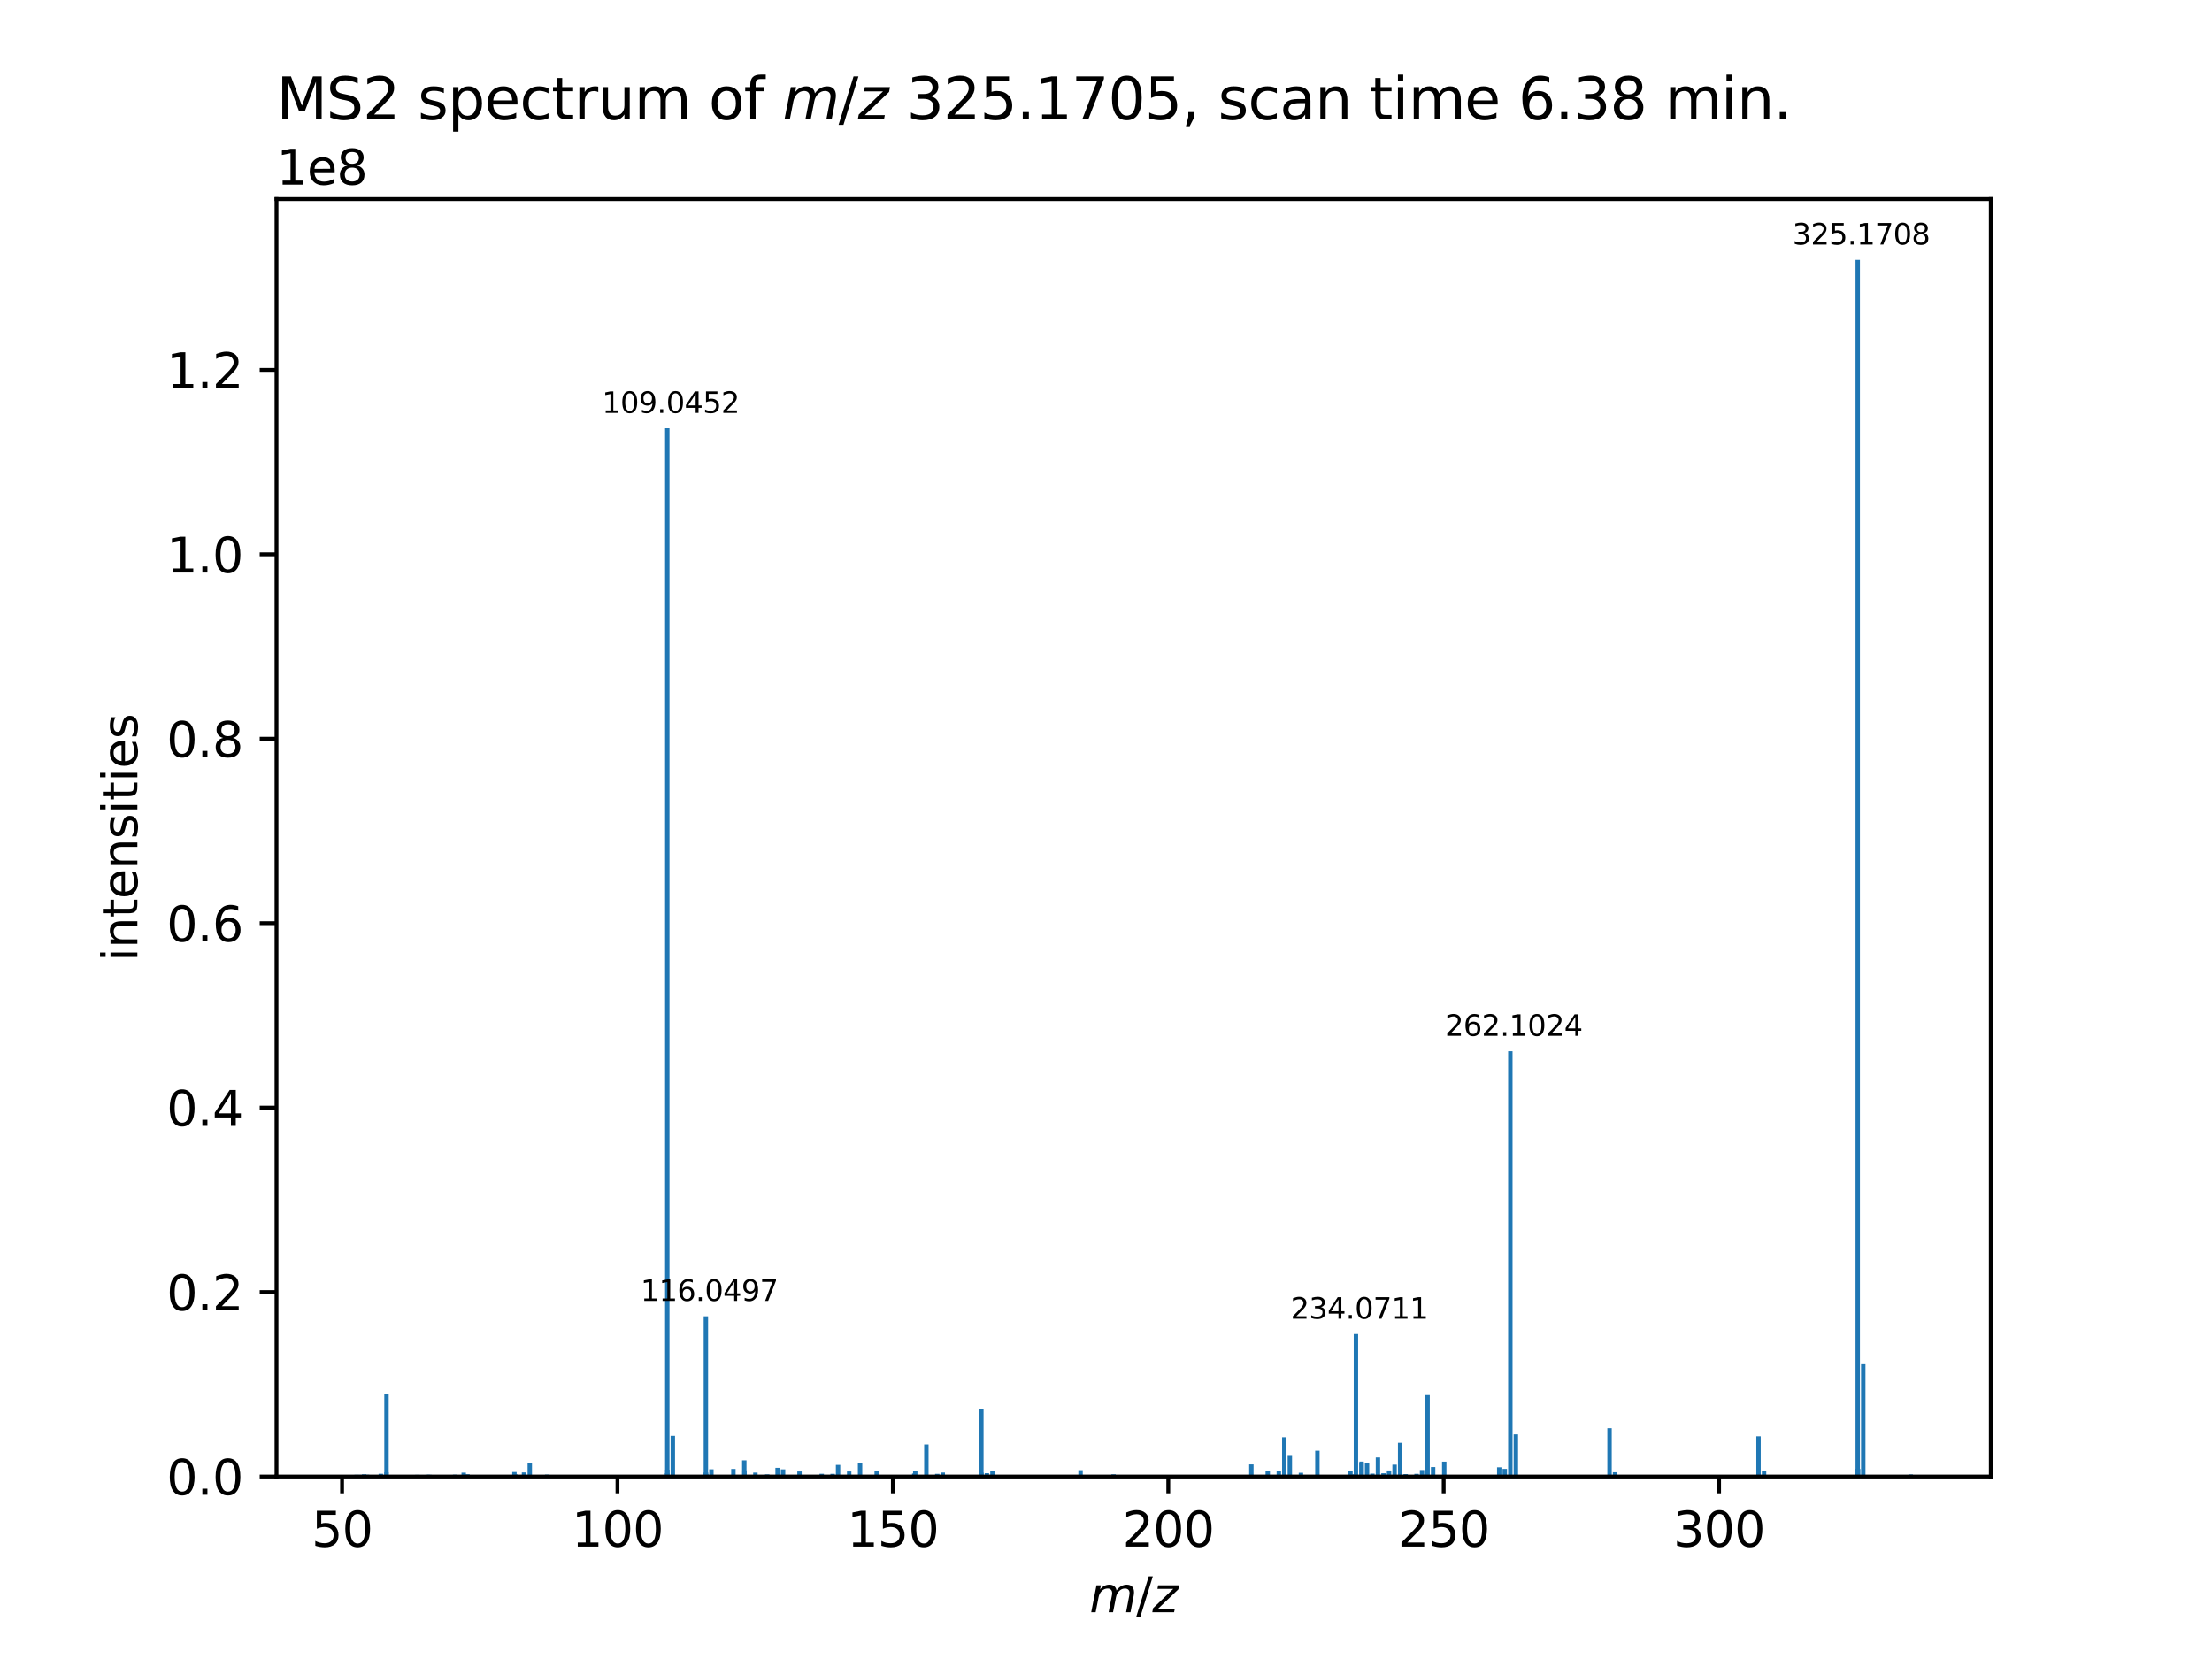<?xml version="1.0" encoding="utf-8" standalone="no"?>
<!DOCTYPE svg PUBLIC "-//W3C//DTD SVG 1.1//EN"
  "http://www.w3.org/Graphics/SVG/1.1/DTD/svg11.dtd">
<svg xmlns:xlink="http://www.w3.org/1999/xlink" width="460.8pt" height="345.6pt" viewBox="0 0 460.8 345.6" xmlns="http://www.w3.org/2000/svg" version="1.1">
 <defs>
  <style type="text/css">*{stroke-linejoin: round; stroke-linecap: butt}</style>
 </defs>
 <g id="figure_1">
  <g id="patch_1">
   <path d="M 0 345.6 
L 460.8 345.6 
L 460.8 0 
L 0 0 
z
" style="fill: #ffffff"/>
  </g>
  <g id="axes_1">
   <g id="patch_2">
    <path d="M 57.6 307.584 
L 414.72 307.584 
L 414.72 41.472 
L 57.6 41.472 
z
" style="fill: #ffffff"/>
   </g>
   <g id="patch_3">
    <path d="M 73.833 307.584 
L 74.751 307.584 
L 74.751 307.23 
L 73.833 307.23 
z
" clip-path="url(#pa395790d53)" style="fill: #1f77b4"/>
   </g>
   <g id="patch_4">
    <path d="M 74.753 307.584 
L 75.671 307.584 
L 75.671 307.233 
L 74.753 307.233 
z
" clip-path="url(#pa395790d53)" style="fill: #1f77b4"/>
   </g>
   <g id="patch_5">
    <path d="M 75.401 307.584 
L 76.319 307.584 
L 76.319 307.132 
L 75.401 307.132 
z
" clip-path="url(#pa395790d53)" style="fill: #1f77b4"/>
   </g>
   <g id="patch_6">
    <path d="M 76 307.584 
L 76.918 307.584 
L 76.918 307.211 
L 76 307.211 
z
" clip-path="url(#pa395790d53)" style="fill: #1f77b4"/>
   </g>
   <g id="patch_7">
    <path d="M 78.87 307.584 
L 79.788 307.584 
L 79.788 307.013 
L 78.87 307.013 
z
" clip-path="url(#pa395790d53)" style="fill: #1f77b4"/>
   </g>
   <g id="patch_8">
    <path d="M 80.05 307.584 
L 80.968 307.584 
L 80.968 306.693 
L 80.05 306.693 
z
" clip-path="url(#pa395790d53)" style="fill: #1f77b4"/>
   </g>
   <g id="patch_9">
    <path d="M 80.054 307.584 
L 80.972 307.584 
L 80.972 290.312 
L 80.054 290.312 
z
" clip-path="url(#pa395790d53)" style="fill: #1f77b4"/>
   </g>
   <g id="patch_10">
    <path d="M 86.486 307.584 
L 87.404 307.584 
L 87.404 307.243 
L 86.486 307.243 
z
" clip-path="url(#pa395790d53)" style="fill: #1f77b4"/>
   </g>
   <g id="patch_11">
    <path d="M 88.633 307.584 
L 89.551 307.584 
L 89.551 307.223 
L 88.633 307.223 
z
" clip-path="url(#pa395790d53)" style="fill: #1f77b4"/>
   </g>
   <g id="patch_12">
    <path d="M 88.998 307.584 
L 89.916 307.584 
L 89.916 307.229 
L 88.998 307.229 
z
" clip-path="url(#pa395790d53)" style="fill: #1f77b4"/>
   </g>
   <g id="patch_13">
    <path d="M 94.354 307.584 
L 95.272 307.584 
L 95.272 307.205 
L 94.354 307.205 
z
" clip-path="url(#pa395790d53)" style="fill: #1f77b4"/>
   </g>
   <g id="patch_14">
    <path d="M 96.136 307.584 
L 97.054 307.584 
L 97.054 306.776 
L 96.136 306.776 
z
" clip-path="url(#pa395790d53)" style="fill: #1f77b4"/>
   </g>
   <g id="patch_15">
    <path d="M 96.928 307.584 
L 97.846 307.584 
L 97.846 307.109 
L 96.928 307.109 
z
" clip-path="url(#pa395790d53)" style="fill: #1f77b4"/>
   </g>
   <g id="patch_16">
    <path d="M 106.704 307.584 
L 107.622 307.584 
L 107.622 306.65 
L 106.704 306.65 
z
" clip-path="url(#pa395790d53)" style="fill: #1f77b4"/>
   </g>
   <g id="patch_17">
    <path d="M 106.848 307.584 
L 107.766 307.584 
L 107.766 307.098 
L 106.848 307.098 
z
" clip-path="url(#pa395790d53)" style="fill: #1f77b4"/>
   </g>
   <g id="patch_18">
    <path d="M 108.698 307.584 
L 109.616 307.584 
L 109.616 306.733 
L 108.698 306.733 
z
" clip-path="url(#pa395790d53)" style="fill: #1f77b4"/>
   </g>
   <g id="patch_19">
    <path d="M 109.905 307.584 
L 110.822 307.584 
L 110.822 304.799 
L 109.905 304.799 
z
" clip-path="url(#pa395790d53)" style="fill: #1f77b4"/>
   </g>
   <g id="patch_20">
    <path d="M 113.529 307.584 
L 114.447 307.584 
L 114.447 307.188 
L 113.529 307.188 
z
" clip-path="url(#pa395790d53)" style="fill: #1f77b4"/>
   </g>
   <g id="patch_21">
    <path d="M 138.526 307.584 
L 139.444 307.584 
L 139.444 306.888 
L 138.526 306.888 
z
" clip-path="url(#pa395790d53)" style="fill: #1f77b4"/>
   </g>
   <g id="patch_22">
    <path d="M 138.549 307.584 
L 139.467 307.584 
L 139.467 89.217 
L 138.549 89.217 
z
" clip-path="url(#pa395790d53)" style="fill: #1f77b4"/>
   </g>
   <g id="patch_23">
    <path d="M 138.567 307.584 
L 139.485 307.584 
L 139.485 306.17 
L 138.567 306.17 
z
" clip-path="url(#pa395790d53)" style="fill: #1f77b4"/>
   </g>
   <g id="patch_24">
    <path d="M 139.7 307.584 
L 140.618 307.584 
L 140.618 299.117 
L 139.7 299.117 
z
" clip-path="url(#pa395790d53)" style="fill: #1f77b4"/>
   </g>
   <g id="patch_25">
    <path d="M 146.576 307.584 
L 147.494 307.584 
L 147.494 306.898 
L 146.576 306.898 
z
" clip-path="url(#pa395790d53)" style="fill: #1f77b4"/>
   </g>
   <g id="patch_26">
    <path d="M 146.586 307.584 
L 147.504 307.584 
L 147.504 274.203 
L 146.586 274.203 
z
" clip-path="url(#pa395790d53)" style="fill: #1f77b4"/>
   </g>
   <g id="patch_27">
    <path d="M 146.596 307.584 
L 147.514 307.584 
L 147.514 306.711 
L 146.596 306.711 
z
" clip-path="url(#pa395790d53)" style="fill: #1f77b4"/>
   </g>
   <g id="patch_28">
    <path d="M 146.677 307.584 
L 147.595 307.584 
L 147.595 307.093 
L 146.677 307.093 
z
" clip-path="url(#pa395790d53)" style="fill: #1f77b4"/>
   </g>
   <g id="patch_29">
    <path d="M 147.737 307.584 
L 148.655 307.584 
L 148.655 306.087 
L 147.737 306.087 
z
" clip-path="url(#pa395790d53)" style="fill: #1f77b4"/>
   </g>
   <g id="patch_30">
    <path d="M 152.318 307.584 
L 153.236 307.584 
L 153.236 306.007 
L 152.318 306.007 
z
" clip-path="url(#pa395790d53)" style="fill: #1f77b4"/>
   </g>
   <g id="patch_31">
    <path d="M 154.589 307.584 
L 155.507 307.584 
L 155.507 304.214 
L 154.589 304.214 
z
" clip-path="url(#pa395790d53)" style="fill: #1f77b4"/>
   </g>
   <g id="patch_32">
    <path d="M 154.63 307.584 
L 155.548 307.584 
L 155.548 306.299 
L 154.63 306.299 
z
" clip-path="url(#pa395790d53)" style="fill: #1f77b4"/>
   </g>
   <g id="patch_33">
    <path d="M 156.901 307.584 
L 157.819 307.584 
L 157.819 306.767 
L 156.901 306.767 
z
" clip-path="url(#pa395790d53)" style="fill: #1f77b4"/>
   </g>
   <g id="patch_34">
    <path d="M 159.365 307.584 
L 160.283 307.584 
L 160.283 307.133 
L 159.365 307.133 
z
" clip-path="url(#pa395790d53)" style="fill: #1f77b4"/>
   </g>
   <g id="patch_35">
    <path d="M 161.526 307.584 
L 162.444 307.584 
L 162.444 305.769 
L 161.526 305.769 
z
" clip-path="url(#pa395790d53)" style="fill: #1f77b4"/>
   </g>
   <g id="patch_36">
    <path d="M 162.668 307.584 
L 163.586 307.584 
L 163.586 306.097 
L 162.668 306.097 
z
" clip-path="url(#pa395790d53)" style="fill: #1f77b4"/>
   </g>
   <g id="patch_37">
    <path d="M 166.087 307.584 
L 167.005 307.584 
L 167.005 306.542 
L 166.087 306.542 
z
" clip-path="url(#pa395790d53)" style="fill: #1f77b4"/>
   </g>
   <g id="patch_38">
    <path d="M 170.712 307.584 
L 171.63 307.584 
L 171.63 307.01 
L 170.712 307.01 
z
" clip-path="url(#pa395790d53)" style="fill: #1f77b4"/>
   </g>
   <g id="patch_39">
    <path d="M 172.983 307.584 
L 173.9 307.584 
L 173.9 307.025 
L 172.983 307.025 
z
" clip-path="url(#pa395790d53)" style="fill: #1f77b4"/>
   </g>
   <g id="patch_40">
    <path d="M 174.124 307.584 
L 175.042 307.584 
L 175.042 305.155 
L 174.124 305.155 
z
" clip-path="url(#pa395790d53)" style="fill: #1f77b4"/>
   </g>
   <g id="patch_41">
    <path d="M 176.436 307.584 
L 177.354 307.584 
L 177.354 306.536 
L 176.436 306.536 
z
" clip-path="url(#pa395790d53)" style="fill: #1f77b4"/>
   </g>
   <g id="patch_42">
    <path d="M 178.708 307.584 
L 179.626 307.584 
L 179.626 304.813 
L 178.708 304.813 
z
" clip-path="url(#pa395790d53)" style="fill: #1f77b4"/>
   </g>
   <g id="patch_43">
    <path d="M 182.169 307.584 
L 183.087 307.584 
L 183.087 306.476 
L 182.169 306.476 
z
" clip-path="url(#pa395790d53)" style="fill: #1f77b4"/>
   </g>
   <g id="patch_44">
    <path d="M 189.993 307.584 
L 190.911 307.584 
L 190.911 306.962 
L 189.993 306.962 
z
" clip-path="url(#pa395790d53)" style="fill: #1f77b4"/>
   </g>
   <g id="patch_45">
    <path d="M 190.206 307.584 
L 191.124 307.584 
L 191.124 306.431 
L 190.206 306.431 
z
" clip-path="url(#pa395790d53)" style="fill: #1f77b4"/>
   </g>
   <g id="patch_46">
    <path d="M 192.519 307.584 
L 193.437 307.584 
L 193.437 300.905 
L 192.519 300.905 
z
" clip-path="url(#pa395790d53)" style="fill: #1f77b4"/>
   </g>
   <g id="patch_47">
    <path d="M 194.79 307.584 
L 195.708 307.584 
L 195.708 307.032 
L 194.79 307.032 
z
" clip-path="url(#pa395790d53)" style="fill: #1f77b4"/>
   </g>
   <g id="patch_48">
    <path d="M 195.937 307.584 
L 196.855 307.584 
L 196.855 306.762 
L 195.937 306.762 
z
" clip-path="url(#pa395790d53)" style="fill: #1f77b4"/>
   </g>
   <g id="patch_49">
    <path d="M 203.975 307.584 
L 204.893 307.584 
L 204.893 293.446 
L 203.975 293.446 
z
" clip-path="url(#pa395790d53)" style="fill: #1f77b4"/>
   </g>
   <g id="patch_50">
    <path d="M 203.991 307.584 
L 204.909 307.584 
L 204.909 306.781 
L 203.991 306.781 
z
" clip-path="url(#pa395790d53)" style="fill: #1f77b4"/>
   </g>
   <g id="patch_51">
    <path d="M 205.127 307.584 
L 206.045 307.584 
L 206.045 306.887 
L 205.127 306.887 
z
" clip-path="url(#pa395790d53)" style="fill: #1f77b4"/>
   </g>
   <g id="patch_52">
    <path d="M 206.288 307.584 
L 207.206 307.584 
L 207.206 306.366 
L 206.288 306.366 
z
" clip-path="url(#pa395790d53)" style="fill: #1f77b4"/>
   </g>
   <g id="patch_53">
    <path d="M 224.641 307.584 
L 225.559 307.584 
L 225.559 306.269 
L 224.641 306.269 
z
" clip-path="url(#pa395790d53)" style="fill: #1f77b4"/>
   </g>
   <g id="patch_54">
    <path d="M 231.515 307.584 
L 232.433 307.584 
L 232.433 307.123 
L 231.515 307.123 
z
" clip-path="url(#pa395790d53)" style="fill: #1f77b4"/>
   </g>
   <g id="patch_55">
    <path d="M 260.223 307.584 
L 261.14 307.584 
L 261.14 305.061 
L 260.223 305.061 
z
" clip-path="url(#pa395790d53)" style="fill: #1f77b4"/>
   </g>
   <g id="patch_56">
    <path d="M 263.636 307.584 
L 264.554 307.584 
L 264.554 306.386 
L 263.636 306.386 
z
" clip-path="url(#pa395790d53)" style="fill: #1f77b4"/>
   </g>
   <g id="patch_57">
    <path d="M 265.942 307.584 
L 266.859 307.584 
L 266.859 306.397 
L 265.942 306.397 
z
" clip-path="url(#pa395790d53)" style="fill: #1f77b4"/>
   </g>
   <g id="patch_58">
    <path d="M 267.081 307.584 
L 267.999 307.584 
L 267.999 299.404 
L 267.081 299.404 
z
" clip-path="url(#pa395790d53)" style="fill: #1f77b4"/>
   </g>
   <g id="patch_59">
    <path d="M 268.238 307.584 
L 269.156 307.584 
L 269.156 303.297 
L 268.238 303.297 
z
" clip-path="url(#pa395790d53)" style="fill: #1f77b4"/>
   </g>
   <g id="patch_60">
    <path d="M 270.551 307.584 
L 271.469 307.584 
L 271.469 306.811 
L 270.551 306.811 
z
" clip-path="url(#pa395790d53)" style="fill: #1f77b4"/>
   </g>
   <g id="patch_61">
    <path d="M 273.977 307.584 
L 274.895 307.584 
L 274.895 302.214 
L 273.977 302.214 
z
" clip-path="url(#pa395790d53)" style="fill: #1f77b4"/>
   </g>
   <g id="patch_62">
    <path d="M 280.867 307.584 
L 281.785 307.584 
L 281.785 306.461 
L 280.867 306.461 
z
" clip-path="url(#pa395790d53)" style="fill: #1f77b4"/>
   </g>
   <g id="patch_63">
    <path d="M 281.16 307.584 
L 282.078 307.584 
L 282.078 307.135 
L 281.16 307.135 
z
" clip-path="url(#pa395790d53)" style="fill: #1f77b4"/>
   </g>
   <g id="patch_64">
    <path d="M 282.007 307.584 
L 282.925 307.584 
L 282.925 277.911 
L 282.007 277.911 
z
" clip-path="url(#pa395790d53)" style="fill: #1f77b4"/>
   </g>
   <g id="patch_65">
    <path d="M 283.159 307.584 
L 284.077 307.584 
L 284.077 304.761 
L 283.159 304.761 
z
" clip-path="url(#pa395790d53)" style="fill: #1f77b4"/>
   </g>
   <g id="patch_66">
    <path d="M 283.179 307.584 
L 284.097 307.584 
L 284.097 304.475 
L 283.179 304.475 
z
" clip-path="url(#pa395790d53)" style="fill: #1f77b4"/>
   </g>
   <g id="patch_67">
    <path d="M 284.32 307.584 
L 285.238 307.584 
L 285.238 304.758 
L 284.32 304.758 
z
" clip-path="url(#pa395790d53)" style="fill: #1f77b4"/>
   </g>
   <g id="patch_68">
    <path d="M 285.436 307.584 
L 286.354 307.584 
L 286.354 306.982 
L 285.436 306.982 
z
" clip-path="url(#pa395790d53)" style="fill: #1f77b4"/>
   </g>
   <g id="patch_69">
    <path d="M 286.591 307.584 
L 287.509 307.584 
L 287.509 303.616 
L 286.591 303.616 
z
" clip-path="url(#pa395790d53)" style="fill: #1f77b4"/>
   </g>
   <g id="patch_70">
    <path d="M 287.742 307.584 
L 288.66 307.584 
L 288.66 306.903 
L 287.742 306.903 
z
" clip-path="url(#pa395790d53)" style="fill: #1f77b4"/>
   </g>
   <g id="patch_71">
    <path d="M 288.903 307.584 
L 289.821 307.584 
L 289.821 306.328 
L 288.903 306.328 
z
" clip-path="url(#pa395790d53)" style="fill: #1f77b4"/>
   </g>
   <g id="patch_72">
    <path d="M 290.058 307.584 
L 290.976 307.584 
L 290.976 305.11 
L 290.058 305.11 
z
" clip-path="url(#pa395790d53)" style="fill: #1f77b4"/>
   </g>
   <g id="patch_73">
    <path d="M 291.216 307.584 
L 292.134 307.584 
L 292.134 300.561 
L 291.216 300.561 
z
" clip-path="url(#pa395790d53)" style="fill: #1f77b4"/>
   </g>
   <g id="patch_74">
    <path d="M 292.366 307.584 
L 293.284 307.584 
L 293.284 307.073 
L 292.366 307.073 
z
" clip-path="url(#pa395790d53)" style="fill: #1f77b4"/>
   </g>
   <g id="patch_75">
    <path d="M 294.636 307.584 
L 295.554 307.584 
L 295.554 307.029 
L 294.636 307.029 
z
" clip-path="url(#pa395790d53)" style="fill: #1f77b4"/>
   </g>
   <g id="patch_76">
    <path d="M 295.779 307.584 
L 296.696 307.584 
L 296.696 306.23 
L 295.779 306.23 
z
" clip-path="url(#pa395790d53)" style="fill: #1f77b4"/>
   </g>
   <g id="patch_77">
    <path d="M 296.598 307.584 
L 297.516 307.584 
L 297.516 307.174 
L 296.598 307.174 
z
" clip-path="url(#pa395790d53)" style="fill: #1f77b4"/>
   </g>
   <g id="patch_78">
    <path d="M 296.933 307.584 
L 297.851 307.584 
L 297.851 290.625 
L 296.933 290.625 
z
" clip-path="url(#pa395790d53)" style="fill: #1f77b4"/>
   </g>
   <g id="patch_79">
    <path d="M 298.086 307.584 
L 299.004 307.584 
L 299.004 305.617 
L 298.086 305.617 
z
" clip-path="url(#pa395790d53)" style="fill: #1f77b4"/>
   </g>
   <g id="patch_80">
    <path d="M 300.402 307.584 
L 301.32 307.584 
L 301.32 304.487 
L 300.402 304.487 
z
" clip-path="url(#pa395790d53)" style="fill: #1f77b4"/>
   </g>
   <g id="patch_81">
    <path d="M 311.859 307.584 
L 312.776 307.584 
L 312.776 305.664 
L 311.859 305.664 
z
" clip-path="url(#pa395790d53)" style="fill: #1f77b4"/>
   </g>
   <g id="patch_82">
    <path d="M 313.014 307.584 
L 313.932 307.584 
L 313.932 305.993 
L 313.014 305.993 
z
" clip-path="url(#pa395790d53)" style="fill: #1f77b4"/>
   </g>
   <g id="patch_83">
    <path d="M 314.171 307.584 
L 315.089 307.584 
L 315.089 218.987 
L 314.171 218.987 
z
" clip-path="url(#pa395790d53)" style="fill: #1f77b4"/>
   </g>
   <g id="patch_84">
    <path d="M 315.322 307.584 
L 316.24 307.584 
L 316.24 298.811 
L 315.322 298.811 
z
" clip-path="url(#pa395790d53)" style="fill: #1f77b4"/>
   </g>
   <g id="patch_85">
    <path d="M 334.837 307.584 
L 335.755 307.584 
L 335.755 297.514 
L 334.837 297.514 
z
" clip-path="url(#pa395790d53)" style="fill: #1f77b4"/>
   </g>
   <g id="patch_86">
    <path d="M 335.987 307.584 
L 336.905 307.584 
L 336.905 306.701 
L 335.987 306.701 
z
" clip-path="url(#pa395790d53)" style="fill: #1f77b4"/>
   </g>
   <g id="patch_87">
    <path d="M 365.872 307.584 
L 366.79 307.584 
L 366.79 299.213 
L 365.872 299.213 
z
" clip-path="url(#pa395790d53)" style="fill: #1f77b4"/>
   </g>
   <g id="patch_88">
    <path d="M 367.024 307.584 
L 367.942 307.584 
L 367.942 306.359 
L 367.024 306.359 
z
" clip-path="url(#pa395790d53)" style="fill: #1f77b4"/>
   </g>
   <g id="patch_89">
    <path d="M 386.446 307.584 
L 387.364 307.584 
L 387.364 305.994 
L 386.446 305.994 
z
" clip-path="url(#pa395790d53)" style="fill: #1f77b4"/>
   </g>
   <g id="patch_90">
    <path d="M 386.467 307.584 
L 387.385 307.584 
L 387.385 306.332 
L 386.467 306.332 
z
" clip-path="url(#pa395790d53)" style="fill: #1f77b4"/>
   </g>
   <g id="patch_91">
    <path d="M 386.538 307.584 
L 387.456 307.584 
L 387.456 54.144 
L 386.538 54.144 
z
" clip-path="url(#pa395790d53)" style="fill: #1f77b4"/>
   </g>
   <g id="patch_92">
    <path d="M 386.629 307.584 
L 387.547 307.584 
L 387.547 306.014 
L 386.629 306.014 
z
" clip-path="url(#pa395790d53)" style="fill: #1f77b4"/>
   </g>
   <g id="patch_93">
    <path d="M 387.689 307.584 
L 388.607 307.584 
L 388.607 284.197 
L 387.689 284.197 
z
" clip-path="url(#pa395790d53)" style="fill: #1f77b4"/>
   </g>
   <g id="patch_94">
    <path d="M 397.569 307.584 
L 398.487 307.584 
L 398.487 307.147 
L 397.569 307.147 
z
" clip-path="url(#pa395790d53)" style="fill: #1f77b4"/>
   </g>
   <g id="matplotlib.axis_1">
    <g id="xtick_1">
     <g id="line2d_1">
      <defs>
       <path id="m13c1c16f7d" d="M 0 0 
L 0 3.5 
" style="stroke: #000000; stroke-width: 0.8"/>
      </defs>
      <g>
       <use xlink:href="#m13c1c16f7d" x="71.258" y="307.584" style="stroke: #000000; stroke-width: 0.8"/>
      </g>
     </g>
     <g id="text_1">
      <!-- 50 -->
      <g transform="translate(64.895 322.182) scale(0.1 -0.1)">
       <defs>
        <path id="DejaVuSans-35" d="M 691 4666 
L 3169 4666 
L 3169 4134 
L 1269 4134 
L 1269 2991 
Q 1406 3038 1543 3061 
Q 1681 3084 1819 3084 
Q 2600 3084 3056 2656 
Q 3513 2228 3513 1497 
Q 3513 744 3044 326 
Q 2575 -91 1722 -91 
Q 1428 -91 1123 -41 
Q 819 9 494 109 
L 494 744 
Q 775 591 1075 516 
Q 1375 441 1709 441 
Q 2250 441 2565 725 
Q 2881 1009 2881 1497 
Q 2881 1984 2565 2268 
Q 2250 2553 1709 2553 
Q 1456 2553 1204 2497 
Q 953 2441 691 2322 
L 691 4666 
z
" transform="scale(0.016)"/>
        <path id="DejaVuSans-30" d="M 2034 4250 
Q 1547 4250 1301 3770 
Q 1056 3291 1056 2328 
Q 1056 1369 1301 889 
Q 1547 409 2034 409 
Q 2525 409 2770 889 
Q 3016 1369 3016 2328 
Q 3016 3291 2770 3770 
Q 2525 4250 2034 4250 
z
M 2034 4750 
Q 2819 4750 3233 4129 
Q 3647 3509 3647 2328 
Q 3647 1150 3233 529 
Q 2819 -91 2034 -91 
Q 1250 -91 836 529 
Q 422 1150 422 2328 
Q 422 3509 836 4129 
Q 1250 4750 2034 4750 
z
" transform="scale(0.016)"/>
       </defs>
       <use xlink:href="#DejaVuSans-35"/>
       <use xlink:href="#DejaVuSans-30" x="63.623"/>
      </g>
     </g>
    </g>
    <g id="xtick_2">
     <g id="line2d_2">
      <g>
       <use xlink:href="#m13c1c16f7d" x="128.629" y="307.584" style="stroke: #000000; stroke-width: 0.8"/>
      </g>
     </g>
     <g id="text_2">
      <!-- 100 -->
      <g transform="translate(119.085 322.182) scale(0.1 -0.1)">
       <defs>
        <path id="DejaVuSans-31" d="M 794 531 
L 1825 531 
L 1825 4091 
L 703 3866 
L 703 4441 
L 1819 4666 
L 2450 4666 
L 2450 531 
L 3481 531 
L 3481 0 
L 794 0 
L 794 531 
z
" transform="scale(0.016)"/>
       </defs>
       <use xlink:href="#DejaVuSans-31"/>
       <use xlink:href="#DejaVuSans-30" x="63.623"/>
       <use xlink:href="#DejaVuSans-30" x="127.246"/>
      </g>
     </g>
    </g>
    <g id="xtick_3">
     <g id="line2d_3">
      <g>
       <use xlink:href="#m13c1c16f7d" x="186.001" y="307.584" style="stroke: #000000; stroke-width: 0.8"/>
      </g>
     </g>
     <g id="text_3">
      <!-- 150 -->
      <g transform="translate(176.457 322.182) scale(0.1 -0.1)">
       <use xlink:href="#DejaVuSans-31"/>
       <use xlink:href="#DejaVuSans-35" x="63.623"/>
       <use xlink:href="#DejaVuSans-30" x="127.246"/>
      </g>
     </g>
    </g>
    <g id="xtick_4">
     <g id="line2d_4">
      <g>
       <use xlink:href="#m13c1c16f7d" x="243.372" y="307.584" style="stroke: #000000; stroke-width: 0.8"/>
      </g>
     </g>
     <g id="text_4">
      <!-- 200 -->
      <g transform="translate(233.828 322.182) scale(0.1 -0.1)">
       <defs>
        <path id="DejaVuSans-32" d="M 1228 531 
L 3431 531 
L 3431 0 
L 469 0 
L 469 531 
Q 828 903 1448 1529 
Q 2069 2156 2228 2338 
Q 2531 2678 2651 2914 
Q 2772 3150 2772 3378 
Q 2772 3750 2511 3984 
Q 2250 4219 1831 4219 
Q 1534 4219 1204 4116 
Q 875 4013 500 3803 
L 500 4441 
Q 881 4594 1212 4672 
Q 1544 4750 1819 4750 
Q 2544 4750 2975 4387 
Q 3406 4025 3406 3419 
Q 3406 3131 3298 2873 
Q 3191 2616 2906 2266 
Q 2828 2175 2409 1742 
Q 1991 1309 1228 531 
z
" transform="scale(0.016)"/>
       </defs>
       <use xlink:href="#DejaVuSans-32"/>
       <use xlink:href="#DejaVuSans-30" x="63.623"/>
       <use xlink:href="#DejaVuSans-30" x="127.246"/>
      </g>
     </g>
    </g>
    <g id="xtick_5">
     <g id="line2d_5">
      <g>
       <use xlink:href="#m13c1c16f7d" x="300.744" y="307.584" style="stroke: #000000; stroke-width: 0.8"/>
      </g>
     </g>
     <g id="text_5">
      <!-- 250 -->
      <g transform="translate(291.2 322.182) scale(0.1 -0.1)">
       <use xlink:href="#DejaVuSans-32"/>
       <use xlink:href="#DejaVuSans-35" x="63.623"/>
       <use xlink:href="#DejaVuSans-30" x="127.246"/>
      </g>
     </g>
    </g>
    <g id="xtick_6">
     <g id="line2d_6">
      <g>
       <use xlink:href="#m13c1c16f7d" x="358.115" y="307.584" style="stroke: #000000; stroke-width: 0.8"/>
      </g>
     </g>
     <g id="text_6">
      <!-- 300 -->
      <g transform="translate(348.571 322.182) scale(0.1 -0.1)">
       <defs>
        <path id="DejaVuSans-33" d="M 2597 2516 
Q 3050 2419 3304 2112 
Q 3559 1806 3559 1356 
Q 3559 666 3084 287 
Q 2609 -91 1734 -91 
Q 1441 -91 1130 -33 
Q 819 25 488 141 
L 488 750 
Q 750 597 1062 519 
Q 1375 441 1716 441 
Q 2309 441 2620 675 
Q 2931 909 2931 1356 
Q 2931 1769 2642 2001 
Q 2353 2234 1838 2234 
L 1294 2234 
L 1294 2753 
L 1863 2753 
Q 2328 2753 2575 2939 
Q 2822 3125 2822 3475 
Q 2822 3834 2567 4026 
Q 2313 4219 1838 4219 
Q 1578 4219 1281 4162 
Q 984 4106 628 3988 
L 628 4550 
Q 988 4650 1302 4700 
Q 1616 4750 1894 4750 
Q 2613 4750 3031 4423 
Q 3450 4097 3450 3541 
Q 3450 3153 3228 2886 
Q 3006 2619 2597 2516 
z
" transform="scale(0.016)"/>
       </defs>
       <use xlink:href="#DejaVuSans-33"/>
       <use xlink:href="#DejaVuSans-30" x="63.623"/>
       <use xlink:href="#DejaVuSans-30" x="127.246"/>
      </g>
     </g>
    </g>
    <g id="text_7">
     <!-- ${m/z}$ -->
     <g transform="translate(226.96 335.861) scale(0.1 -0.1)">
      <defs>
       <path id="DejaVuSans-Oblique-6d" d="M 5747 2113 
L 5338 0 
L 4763 0 
L 5166 2094 
Q 5191 2228 5203 2325 
Q 5216 2422 5216 2491 
Q 5216 2772 5059 2928 
Q 4903 3084 4622 3084 
Q 4203 3084 3875 2770 
Q 3547 2456 3450 1953 
L 3066 0 
L 2491 0 
L 2900 2094 
Q 2925 2209 2937 2307 
Q 2950 2406 2950 2484 
Q 2950 2769 2794 2926 
Q 2638 3084 2363 3084 
Q 1938 3084 1609 2770 
Q 1281 2456 1184 1953 
L 800 0 
L 225 0 
L 909 3500 
L 1484 3500 
L 1375 2956 
Q 1609 3263 1923 3423 
Q 2238 3584 2597 3584 
Q 2978 3584 3223 3384 
Q 3469 3184 3519 2828 
Q 3781 3197 4126 3390 
Q 4472 3584 4856 3584 
Q 5306 3584 5551 3325 
Q 5797 3066 5797 2591 
Q 5797 2488 5784 2364 
Q 5772 2241 5747 2113 
z
" transform="scale(0.016)"/>
       <path id="DejaVuSans-2f" d="M 1625 4666 
L 2156 4666 
L 531 -594 
L 0 -594 
L 1625 4666 
z
" transform="scale(0.016)"/>
       <path id="DejaVuSans-Oblique-7a" d="M 744 3500 
L 3475 3500 
L 3372 2975 
L 738 459 
L 2913 459 
L 2822 0 
L -19 0 
L 84 525 
L 2719 3041 
L 653 3041 
L 744 3500 
z
" transform="scale(0.016)"/>
      </defs>
      <use xlink:href="#DejaVuSans-Oblique-6d" transform="translate(0 0.094)"/>
      <use xlink:href="#DejaVuSans-2f" transform="translate(97.412 0.094)"/>
      <use xlink:href="#DejaVuSans-Oblique-7a" transform="translate(131.104 0.094)"/>
     </g>
    </g>
   </g>
   <g id="matplotlib.axis_2">
    <g id="ytick_1">
     <g id="line2d_7">
      <defs>
       <path id="m872b731b65" d="M 0 0 
L -3.5 0 
" style="stroke: #000000; stroke-width: 0.8"/>
      </defs>
      <g>
       <use xlink:href="#m872b731b65" x="57.6" y="307.584" style="stroke: #000000; stroke-width: 0.8"/>
      </g>
     </g>
     <g id="text_8">
      <!-- 0.0 -->
      <g transform="translate(34.697 311.383) scale(0.1 -0.1)">
       <defs>
        <path id="DejaVuSans-2e" d="M 684 794 
L 1344 794 
L 1344 0 
L 684 0 
L 684 794 
z
" transform="scale(0.016)"/>
       </defs>
       <use xlink:href="#DejaVuSans-30"/>
       <use xlink:href="#DejaVuSans-2e" x="63.623"/>
       <use xlink:href="#DejaVuSans-30" x="95.41"/>
      </g>
     </g>
    </g>
    <g id="ytick_2">
     <g id="line2d_8">
      <g>
       <use xlink:href="#m872b731b65" x="57.6" y="269.161" style="stroke: #000000; stroke-width: 0.8"/>
      </g>
     </g>
     <g id="text_9">
      <!-- 0.2 -->
      <g transform="translate(34.697 272.961) scale(0.1 -0.1)">
       <use xlink:href="#DejaVuSans-30"/>
       <use xlink:href="#DejaVuSans-2e" x="63.623"/>
       <use xlink:href="#DejaVuSans-32" x="95.41"/>
      </g>
     </g>
    </g>
    <g id="ytick_3">
     <g id="line2d_9">
      <g>
       <use xlink:href="#m872b731b65" x="57.6" y="230.739" style="stroke: #000000; stroke-width: 0.8"/>
      </g>
     </g>
     <g id="text_10">
      <!-- 0.4 -->
      <g transform="translate(34.697 234.538) scale(0.1 -0.1)">
       <defs>
        <path id="DejaVuSans-34" d="M 2419 4116 
L 825 1625 
L 2419 1625 
L 2419 4116 
z
M 2253 4666 
L 3047 4666 
L 3047 1625 
L 3713 1625 
L 3713 1100 
L 3047 1100 
L 3047 0 
L 2419 0 
L 2419 1100 
L 313 1100 
L 313 1709 
L 2253 4666 
z
" transform="scale(0.016)"/>
       </defs>
       <use xlink:href="#DejaVuSans-30"/>
       <use xlink:href="#DejaVuSans-2e" x="63.623"/>
       <use xlink:href="#DejaVuSans-34" x="95.41"/>
      </g>
     </g>
    </g>
    <g id="ytick_4">
     <g id="line2d_10">
      <g>
       <use xlink:href="#m872b731b65" x="57.6" y="192.316" style="stroke: #000000; stroke-width: 0.8"/>
      </g>
     </g>
     <g id="text_11">
      <!-- 0.6 -->
      <g transform="translate(34.697 196.115) scale(0.1 -0.1)">
       <defs>
        <path id="DejaVuSans-36" d="M 2113 2584 
Q 1688 2584 1439 2293 
Q 1191 2003 1191 1497 
Q 1191 994 1439 701 
Q 1688 409 2113 409 
Q 2538 409 2786 701 
Q 3034 994 3034 1497 
Q 3034 2003 2786 2293 
Q 2538 2584 2113 2584 
z
M 3366 4563 
L 3366 3988 
Q 3128 4100 2886 4159 
Q 2644 4219 2406 4219 
Q 1781 4219 1451 3797 
Q 1122 3375 1075 2522 
Q 1259 2794 1537 2939 
Q 1816 3084 2150 3084 
Q 2853 3084 3261 2657 
Q 3669 2231 3669 1497 
Q 3669 778 3244 343 
Q 2819 -91 2113 -91 
Q 1303 -91 875 529 
Q 447 1150 447 2328 
Q 447 3434 972 4092 
Q 1497 4750 2381 4750 
Q 2619 4750 2861 4703 
Q 3103 4656 3366 4563 
z
" transform="scale(0.016)"/>
       </defs>
       <use xlink:href="#DejaVuSans-30"/>
       <use xlink:href="#DejaVuSans-2e" x="63.623"/>
       <use xlink:href="#DejaVuSans-36" x="95.41"/>
      </g>
     </g>
    </g>
    <g id="ytick_5">
     <g id="line2d_11">
      <g>
       <use xlink:href="#m872b731b65" x="57.6" y="153.893" style="stroke: #000000; stroke-width: 0.8"/>
      </g>
     </g>
     <g id="text_12">
      <!-- 0.8 -->
      <g transform="translate(34.697 157.693) scale(0.1 -0.1)">
       <defs>
        <path id="DejaVuSans-38" d="M 2034 2216 
Q 1584 2216 1326 1975 
Q 1069 1734 1069 1313 
Q 1069 891 1326 650 
Q 1584 409 2034 409 
Q 2484 409 2743 651 
Q 3003 894 3003 1313 
Q 3003 1734 2745 1975 
Q 2488 2216 2034 2216 
z
M 1403 2484 
Q 997 2584 770 2862 
Q 544 3141 544 3541 
Q 544 4100 942 4425 
Q 1341 4750 2034 4750 
Q 2731 4750 3128 4425 
Q 3525 4100 3525 3541 
Q 3525 3141 3298 2862 
Q 3072 2584 2669 2484 
Q 3125 2378 3379 2068 
Q 3634 1759 3634 1313 
Q 3634 634 3220 271 
Q 2806 -91 2034 -91 
Q 1263 -91 848 271 
Q 434 634 434 1313 
Q 434 1759 690 2068 
Q 947 2378 1403 2484 
z
M 1172 3481 
Q 1172 3119 1398 2916 
Q 1625 2713 2034 2713 
Q 2441 2713 2670 2916 
Q 2900 3119 2900 3481 
Q 2900 3844 2670 4047 
Q 2441 4250 2034 4250 
Q 1625 4250 1398 4047 
Q 1172 3844 1172 3481 
z
" transform="scale(0.016)"/>
       </defs>
       <use xlink:href="#DejaVuSans-30"/>
       <use xlink:href="#DejaVuSans-2e" x="63.623"/>
       <use xlink:href="#DejaVuSans-38" x="95.41"/>
      </g>
     </g>
    </g>
    <g id="ytick_6">
     <g id="line2d_12">
      <g>
       <use xlink:href="#m872b731b65" x="57.6" y="115.471" style="stroke: #000000; stroke-width: 0.8"/>
      </g>
     </g>
     <g id="text_13">
      <!-- 1.0 -->
      <g transform="translate(34.697 119.27) scale(0.1 -0.1)">
       <use xlink:href="#DejaVuSans-31"/>
       <use xlink:href="#DejaVuSans-2e" x="63.623"/>
       <use xlink:href="#DejaVuSans-30" x="95.41"/>
      </g>
     </g>
    </g>
    <g id="ytick_7">
     <g id="line2d_13">
      <g>
       <use xlink:href="#m872b731b65" x="57.6" y="77.048" style="stroke: #000000; stroke-width: 0.8"/>
      </g>
     </g>
     <g id="text_14">
      <!-- 1.2 -->
      <g transform="translate(34.697 80.847) scale(0.1 -0.1)">
       <use xlink:href="#DejaVuSans-31"/>
       <use xlink:href="#DejaVuSans-2e" x="63.623"/>
       <use xlink:href="#DejaVuSans-32" x="95.41"/>
      </g>
     </g>
    </g>
    <g id="text_15">
     <!-- intensities -->
     <g transform="translate(28.617 200.315) rotate(-90) scale(0.1 -0.1)">
      <defs>
       <path id="DejaVuSans-69" d="M 603 3500 
L 1178 3500 
L 1178 0 
L 603 0 
L 603 3500 
z
M 603 4863 
L 1178 4863 
L 1178 4134 
L 603 4134 
L 603 4863 
z
" transform="scale(0.016)"/>
       <path id="DejaVuSans-6e" d="M 3513 2113 
L 3513 0 
L 2938 0 
L 2938 2094 
Q 2938 2591 2744 2837 
Q 2550 3084 2163 3084 
Q 1697 3084 1428 2787 
Q 1159 2491 1159 1978 
L 1159 0 
L 581 0 
L 581 3500 
L 1159 3500 
L 1159 2956 
Q 1366 3272 1645 3428 
Q 1925 3584 2291 3584 
Q 2894 3584 3203 3211 
Q 3513 2838 3513 2113 
z
" transform="scale(0.016)"/>
       <path id="DejaVuSans-74" d="M 1172 4494 
L 1172 3500 
L 2356 3500 
L 2356 3053 
L 1172 3053 
L 1172 1153 
Q 1172 725 1289 603 
Q 1406 481 1766 481 
L 2356 481 
L 2356 0 
L 1766 0 
Q 1100 0 847 248 
Q 594 497 594 1153 
L 594 3053 
L 172 3053 
L 172 3500 
L 594 3500 
L 594 4494 
L 1172 4494 
z
" transform="scale(0.016)"/>
       <path id="DejaVuSans-65" d="M 3597 1894 
L 3597 1613 
L 953 1613 
Q 991 1019 1311 708 
Q 1631 397 2203 397 
Q 2534 397 2845 478 
Q 3156 559 3463 722 
L 3463 178 
Q 3153 47 2828 -22 
Q 2503 -91 2169 -91 
Q 1331 -91 842 396 
Q 353 884 353 1716 
Q 353 2575 817 3079 
Q 1281 3584 2069 3584 
Q 2775 3584 3186 3129 
Q 3597 2675 3597 1894 
z
M 3022 2063 
Q 3016 2534 2758 2815 
Q 2500 3097 2075 3097 
Q 1594 3097 1305 2825 
Q 1016 2553 972 2059 
L 3022 2063 
z
" transform="scale(0.016)"/>
       <path id="DejaVuSans-73" d="M 2834 3397 
L 2834 2853 
Q 2591 2978 2328 3040 
Q 2066 3103 1784 3103 
Q 1356 3103 1142 2972 
Q 928 2841 928 2578 
Q 928 2378 1081 2264 
Q 1234 2150 1697 2047 
L 1894 2003 
Q 2506 1872 2764 1633 
Q 3022 1394 3022 966 
Q 3022 478 2636 193 
Q 2250 -91 1575 -91 
Q 1294 -91 989 -36 
Q 684 19 347 128 
L 347 722 
Q 666 556 975 473 
Q 1284 391 1588 391 
Q 1994 391 2212 530 
Q 2431 669 2431 922 
Q 2431 1156 2273 1281 
Q 2116 1406 1581 1522 
L 1381 1569 
Q 847 1681 609 1914 
Q 372 2147 372 2553 
Q 372 3047 722 3315 
Q 1072 3584 1716 3584 
Q 2034 3584 2315 3537 
Q 2597 3491 2834 3397 
z
" transform="scale(0.016)"/>
      </defs>
      <use xlink:href="#DejaVuSans-69"/>
      <use xlink:href="#DejaVuSans-6e" x="27.783"/>
      <use xlink:href="#DejaVuSans-74" x="91.162"/>
      <use xlink:href="#DejaVuSans-65" x="130.371"/>
      <use xlink:href="#DejaVuSans-6e" x="191.895"/>
      <use xlink:href="#DejaVuSans-73" x="255.273"/>
      <use xlink:href="#DejaVuSans-69" x="307.373"/>
      <use xlink:href="#DejaVuSans-74" x="335.156"/>
      <use xlink:href="#DejaVuSans-69" x="374.365"/>
      <use xlink:href="#DejaVuSans-65" x="402.148"/>
      <use xlink:href="#DejaVuSans-73" x="463.672"/>
     </g>
    </g>
    <g id="text_16">
     <!-- 1e8 -->
     <g transform="translate(57.6 38.472) scale(0.1 -0.1)">
      <use xlink:href="#DejaVuSans-31"/>
      <use xlink:href="#DejaVuSans-65" x="63.623"/>
      <use xlink:href="#DejaVuSans-38" x="125.146"/>
     </g>
    </g>
   </g>
   <g id="patch_95">
    <path d="M 57.6 307.584 
L 57.6 41.472 
" style="fill: none; stroke: #000000; stroke-width: 0.8; stroke-linejoin: miter; stroke-linecap: square"/>
   </g>
   <g id="patch_96">
    <path d="M 414.72 307.584 
L 414.72 41.472 
" style="fill: none; stroke: #000000; stroke-width: 0.8; stroke-linejoin: miter; stroke-linecap: square"/>
   </g>
   <g id="patch_97">
    <path d="M 57.6 307.584 
L 414.72 307.584 
" style="fill: none; stroke: #000000; stroke-width: 0.8; stroke-linejoin: miter; stroke-linecap: square"/>
   </g>
   <g id="patch_98">
    <path d="M 57.6 41.472 
L 414.72 41.472 
" style="fill: none; stroke: #000000; stroke-width: 0.8; stroke-linejoin: miter; stroke-linecap: square"/>
   </g>
   <g id="text_17">
    <!-- 109.0452 -->
    <g transform="translate(125.413 86.012) scale(0.06 -0.06)">
     <defs>
      <path id="DejaVuSans-39" d="M 703 97 
L 703 672 
Q 941 559 1184 500 
Q 1428 441 1663 441 
Q 2288 441 2617 861 
Q 2947 1281 2994 2138 
Q 2813 1869 2534 1725 
Q 2256 1581 1919 1581 
Q 1219 1581 811 2004 
Q 403 2428 403 3163 
Q 403 3881 828 4315 
Q 1253 4750 1959 4750 
Q 2769 4750 3195 4129 
Q 3622 3509 3622 2328 
Q 3622 1225 3098 567 
Q 2575 -91 1691 -91 
Q 1453 -91 1209 -44 
Q 966 3 703 97 
z
M 1959 2075 
Q 2384 2075 2632 2365 
Q 2881 2656 2881 3163 
Q 2881 3666 2632 3958 
Q 2384 4250 1959 4250 
Q 1534 4250 1286 3958 
Q 1038 3666 1038 3163 
Q 1038 2656 1286 2365 
Q 1534 2075 1959 2075 
z
" transform="scale(0.016)"/>
     </defs>
     <use xlink:href="#DejaVuSans-31"/>
     <use xlink:href="#DejaVuSans-30" x="63.623"/>
     <use xlink:href="#DejaVuSans-39" x="127.246"/>
     <use xlink:href="#DejaVuSans-2e" x="190.869"/>
     <use xlink:href="#DejaVuSans-30" x="222.656"/>
     <use xlink:href="#DejaVuSans-34" x="286.279"/>
     <use xlink:href="#DejaVuSans-35" x="349.902"/>
     <use xlink:href="#DejaVuSans-32" x="413.525"/>
    </g>
   </g>
   <g id="text_18">
    <!-- 116.0497 -->
    <g transform="translate(133.45 270.999) scale(0.06 -0.06)">
     <defs>
      <path id="DejaVuSans-37" d="M 525 4666 
L 3525 4666 
L 3525 4397 
L 1831 0 
L 1172 0 
L 2766 4134 
L 525 4134 
L 525 4666 
z
" transform="scale(0.016)"/>
     </defs>
     <use xlink:href="#DejaVuSans-31"/>
     <use xlink:href="#DejaVuSans-31" x="63.623"/>
     <use xlink:href="#DejaVuSans-36" x="127.246"/>
     <use xlink:href="#DejaVuSans-2e" x="190.869"/>
     <use xlink:href="#DejaVuSans-30" x="222.656"/>
     <use xlink:href="#DejaVuSans-34" x="286.279"/>
     <use xlink:href="#DejaVuSans-39" x="349.902"/>
     <use xlink:href="#DejaVuSans-37" x="413.525"/>
    </g>
   </g>
   <g id="text_19">
    <!-- 234.0711 -->
    <g transform="translate(268.872 274.707) scale(0.06 -0.06)">
     <use xlink:href="#DejaVuSans-32"/>
     <use xlink:href="#DejaVuSans-33" x="63.623"/>
     <use xlink:href="#DejaVuSans-34" x="127.246"/>
     <use xlink:href="#DejaVuSans-2e" x="190.869"/>
     <use xlink:href="#DejaVuSans-30" x="222.656"/>
     <use xlink:href="#DejaVuSans-37" x="286.279"/>
     <use xlink:href="#DejaVuSans-31" x="349.902"/>
     <use xlink:href="#DejaVuSans-31" x="413.525"/>
    </g>
   </g>
   <g id="text_20">
    <!-- 262.1024 -->
    <g transform="translate(301.035 215.783) scale(0.06 -0.06)">
     <use xlink:href="#DejaVuSans-32"/>
     <use xlink:href="#DejaVuSans-36" x="63.623"/>
     <use xlink:href="#DejaVuSans-32" x="127.246"/>
     <use xlink:href="#DejaVuSans-2e" x="190.869"/>
     <use xlink:href="#DejaVuSans-31" x="222.656"/>
     <use xlink:href="#DejaVuSans-30" x="286.279"/>
     <use xlink:href="#DejaVuSans-32" x="349.902"/>
     <use xlink:href="#DejaVuSans-34" x="413.525"/>
    </g>
   </g>
   <g id="text_21">
    <!-- 325.1708 -->
    <g transform="translate(373.402 50.94) scale(0.06 -0.06)">
     <use xlink:href="#DejaVuSans-33"/>
     <use xlink:href="#DejaVuSans-32" x="63.623"/>
     <use xlink:href="#DejaVuSans-35" x="127.246"/>
     <use xlink:href="#DejaVuSans-2e" x="190.869"/>
     <use xlink:href="#DejaVuSans-31" x="222.656"/>
     <use xlink:href="#DejaVuSans-37" x="286.279"/>
     <use xlink:href="#DejaVuSans-30" x="349.902"/>
     <use xlink:href="#DejaVuSans-38" x="413.525"/>
    </g>
   </g>
   <g id="text_22">
    <!-- MS2 spectrum of ${m/z}$ 325.1705, scan time 6.38 min. -->
    <g transform="translate(57.6 24.874) scale(0.12 -0.12)">
     <defs>
      <path id="DejaVuSans-4d" d="M 628 4666 
L 1569 4666 
L 2759 1491 
L 3956 4666 
L 4897 4666 
L 4897 0 
L 4281 0 
L 4281 4097 
L 3078 897 
L 2444 897 
L 1241 4097 
L 1241 0 
L 628 0 
L 628 4666 
z
" transform="scale(0.016)"/>
      <path id="DejaVuSans-53" d="M 3425 4513 
L 3425 3897 
Q 3066 4069 2747 4153 
Q 2428 4238 2131 4238 
Q 1616 4238 1336 4038 
Q 1056 3838 1056 3469 
Q 1056 3159 1242 3001 
Q 1428 2844 1947 2747 
L 2328 2669 
Q 3034 2534 3370 2195 
Q 3706 1856 3706 1288 
Q 3706 609 3251 259 
Q 2797 -91 1919 -91 
Q 1588 -91 1214 -16 
Q 841 59 441 206 
L 441 856 
Q 825 641 1194 531 
Q 1563 422 1919 422 
Q 2459 422 2753 634 
Q 3047 847 3047 1241 
Q 3047 1584 2836 1778 
Q 2625 1972 2144 2069 
L 1759 2144 
Q 1053 2284 737 2584 
Q 422 2884 422 3419 
Q 422 4038 858 4394 
Q 1294 4750 2059 4750 
Q 2388 4750 2728 4690 
Q 3069 4631 3425 4513 
z
" transform="scale(0.016)"/>
      <path id="DejaVuSans-20" transform="scale(0.016)"/>
      <path id="DejaVuSans-70" d="M 1159 525 
L 1159 -1331 
L 581 -1331 
L 581 3500 
L 1159 3500 
L 1159 2969 
Q 1341 3281 1617 3432 
Q 1894 3584 2278 3584 
Q 2916 3584 3314 3078 
Q 3713 2572 3713 1747 
Q 3713 922 3314 415 
Q 2916 -91 2278 -91 
Q 1894 -91 1617 61 
Q 1341 213 1159 525 
z
M 3116 1747 
Q 3116 2381 2855 2742 
Q 2594 3103 2138 3103 
Q 1681 3103 1420 2742 
Q 1159 2381 1159 1747 
Q 1159 1113 1420 752 
Q 1681 391 2138 391 
Q 2594 391 2855 752 
Q 3116 1113 3116 1747 
z
" transform="scale(0.016)"/>
      <path id="DejaVuSans-63" d="M 3122 3366 
L 3122 2828 
Q 2878 2963 2633 3030 
Q 2388 3097 2138 3097 
Q 1578 3097 1268 2742 
Q 959 2388 959 1747 
Q 959 1106 1268 751 
Q 1578 397 2138 397 
Q 2388 397 2633 464 
Q 2878 531 3122 666 
L 3122 134 
Q 2881 22 2623 -34 
Q 2366 -91 2075 -91 
Q 1284 -91 818 406 
Q 353 903 353 1747 
Q 353 2603 823 3093 
Q 1294 3584 2113 3584 
Q 2378 3584 2631 3529 
Q 2884 3475 3122 3366 
z
" transform="scale(0.016)"/>
      <path id="DejaVuSans-72" d="M 2631 2963 
Q 2534 3019 2420 3045 
Q 2306 3072 2169 3072 
Q 1681 3072 1420 2755 
Q 1159 2438 1159 1844 
L 1159 0 
L 581 0 
L 581 3500 
L 1159 3500 
L 1159 2956 
Q 1341 3275 1631 3429 
Q 1922 3584 2338 3584 
Q 2397 3584 2469 3576 
Q 2541 3569 2628 3553 
L 2631 2963 
z
" transform="scale(0.016)"/>
      <path id="DejaVuSans-75" d="M 544 1381 
L 544 3500 
L 1119 3500 
L 1119 1403 
Q 1119 906 1312 657 
Q 1506 409 1894 409 
Q 2359 409 2629 706 
Q 2900 1003 2900 1516 
L 2900 3500 
L 3475 3500 
L 3475 0 
L 2900 0 
L 2900 538 
Q 2691 219 2414 64 
Q 2138 -91 1772 -91 
Q 1169 -91 856 284 
Q 544 659 544 1381 
z
M 1991 3584 
L 1991 3584 
z
" transform="scale(0.016)"/>
      <path id="DejaVuSans-6d" d="M 3328 2828 
Q 3544 3216 3844 3400 
Q 4144 3584 4550 3584 
Q 5097 3584 5394 3201 
Q 5691 2819 5691 2113 
L 5691 0 
L 5113 0 
L 5113 2094 
Q 5113 2597 4934 2840 
Q 4756 3084 4391 3084 
Q 3944 3084 3684 2787 
Q 3425 2491 3425 1978 
L 3425 0 
L 2847 0 
L 2847 2094 
Q 2847 2600 2669 2842 
Q 2491 3084 2119 3084 
Q 1678 3084 1418 2786 
Q 1159 2488 1159 1978 
L 1159 0 
L 581 0 
L 581 3500 
L 1159 3500 
L 1159 2956 
Q 1356 3278 1631 3431 
Q 1906 3584 2284 3584 
Q 2666 3584 2933 3390 
Q 3200 3197 3328 2828 
z
" transform="scale(0.016)"/>
      <path id="DejaVuSans-6f" d="M 1959 3097 
Q 1497 3097 1228 2736 
Q 959 2375 959 1747 
Q 959 1119 1226 758 
Q 1494 397 1959 397 
Q 2419 397 2687 759 
Q 2956 1122 2956 1747 
Q 2956 2369 2687 2733 
Q 2419 3097 1959 3097 
z
M 1959 3584 
Q 2709 3584 3137 3096 
Q 3566 2609 3566 1747 
Q 3566 888 3137 398 
Q 2709 -91 1959 -91 
Q 1206 -91 779 398 
Q 353 888 353 1747 
Q 353 2609 779 3096 
Q 1206 3584 1959 3584 
z
" transform="scale(0.016)"/>
      <path id="DejaVuSans-66" d="M 2375 4863 
L 2375 4384 
L 1825 4384 
Q 1516 4384 1395 4259 
Q 1275 4134 1275 3809 
L 1275 3500 
L 2222 3500 
L 2222 3053 
L 1275 3053 
L 1275 0 
L 697 0 
L 697 3053 
L 147 3053 
L 147 3500 
L 697 3500 
L 697 3744 
Q 697 4328 969 4595 
Q 1241 4863 1831 4863 
L 2375 4863 
z
" transform="scale(0.016)"/>
      <path id="DejaVuSans-2c" d="M 750 794 
L 1409 794 
L 1409 256 
L 897 -744 
L 494 -744 
L 750 256 
L 750 794 
z
" transform="scale(0.016)"/>
      <path id="DejaVuSans-61" d="M 2194 1759 
Q 1497 1759 1228 1600 
Q 959 1441 959 1056 
Q 959 750 1161 570 
Q 1363 391 1709 391 
Q 2188 391 2477 730 
Q 2766 1069 2766 1631 
L 2766 1759 
L 2194 1759 
z
M 3341 1997 
L 3341 0 
L 2766 0 
L 2766 531 
Q 2569 213 2275 61 
Q 1981 -91 1556 -91 
Q 1019 -91 701 211 
Q 384 513 384 1019 
Q 384 1609 779 1909 
Q 1175 2209 1959 2209 
L 2766 2209 
L 2766 2266 
Q 2766 2663 2505 2880 
Q 2244 3097 1772 3097 
Q 1472 3097 1187 3025 
Q 903 2953 641 2809 
L 641 3341 
Q 956 3463 1253 3523 
Q 1550 3584 1831 3584 
Q 2591 3584 2966 3190 
Q 3341 2797 3341 1997 
z
" transform="scale(0.016)"/>
     </defs>
     <use xlink:href="#DejaVuSans-4d" transform="translate(0 0.016)"/>
     <use xlink:href="#DejaVuSans-53" transform="translate(86.279 0.016)"/>
     <use xlink:href="#DejaVuSans-32" transform="translate(149.756 0.016)"/>
     <use xlink:href="#DejaVuSans-20" transform="translate(213.379 0.016)"/>
     <use xlink:href="#DejaVuSans-73" transform="translate(245.166 0.016)"/>
     <use xlink:href="#DejaVuSans-70" transform="translate(297.266 0.016)"/>
     <use xlink:href="#DejaVuSans-65" transform="translate(360.742 0.016)"/>
     <use xlink:href="#DejaVuSans-63" transform="translate(422.266 0.016)"/>
     <use xlink:href="#DejaVuSans-74" transform="translate(477.246 0.016)"/>
     <use xlink:href="#DejaVuSans-72" transform="translate(516.455 0.016)"/>
     <use xlink:href="#DejaVuSans-75" transform="translate(557.568 0.016)"/>
     <use xlink:href="#DejaVuSans-6d" transform="translate(620.947 0.016)"/>
     <use xlink:href="#DejaVuSans-20" transform="translate(718.359 0.016)"/>
     <use xlink:href="#DejaVuSans-6f" transform="translate(750.146 0.016)"/>
     <use xlink:href="#DejaVuSans-66" transform="translate(811.328 0.016)"/>
     <use xlink:href="#DejaVuSans-20" transform="translate(846.533 0.016)"/>
     <use xlink:href="#DejaVuSans-Oblique-6d" transform="translate(878.32 0.016)"/>
     <use xlink:href="#DejaVuSans-2f" transform="translate(975.732 0.016)"/>
     <use xlink:href="#DejaVuSans-Oblique-7a" transform="translate(1009.424 0.016)"/>
     <use xlink:href="#DejaVuSans-20" transform="translate(1061.914 0.016)"/>
     <use xlink:href="#DejaVuSans-33" transform="translate(1093.701 0.016)"/>
     <use xlink:href="#DejaVuSans-32" transform="translate(1157.324 0.016)"/>
     <use xlink:href="#DejaVuSans-35" transform="translate(1220.947 0.016)"/>
     <use xlink:href="#DejaVuSans-2e" transform="translate(1284.57 0.016)"/>
     <use xlink:href="#DejaVuSans-31" transform="translate(1316.357 0.016)"/>
     <use xlink:href="#DejaVuSans-37" transform="translate(1379.98 0.016)"/>
     <use xlink:href="#DejaVuSans-30" transform="translate(1443.604 0.016)"/>
     <use xlink:href="#DejaVuSans-35" transform="translate(1507.227 0.016)"/>
     <use xlink:href="#DejaVuSans-2c" transform="translate(1570.85 0.016)"/>
     <use xlink:href="#DejaVuSans-20" transform="translate(1602.637 0.016)"/>
     <use xlink:href="#DejaVuSans-73" transform="translate(1634.424 0.016)"/>
     <use xlink:href="#DejaVuSans-63" transform="translate(1686.523 0.016)"/>
     <use xlink:href="#DejaVuSans-61" transform="translate(1741.504 0.016)"/>
     <use xlink:href="#DejaVuSans-6e" transform="translate(1802.783 0.016)"/>
     <use xlink:href="#DejaVuSans-20" transform="translate(1866.162 0.016)"/>
     <use xlink:href="#DejaVuSans-74" transform="translate(1897.949 0.016)"/>
     <use xlink:href="#DejaVuSans-69" transform="translate(1937.158 0.016)"/>
     <use xlink:href="#DejaVuSans-6d" transform="translate(1964.941 0.016)"/>
     <use xlink:href="#DejaVuSans-65" transform="translate(2062.354 0.016)"/>
     <use xlink:href="#DejaVuSans-20" transform="translate(2123.877 0.016)"/>
     <use xlink:href="#DejaVuSans-36" transform="translate(2155.664 0.016)"/>
     <use xlink:href="#DejaVuSans-2e" transform="translate(2219.287 0.016)"/>
     <use xlink:href="#DejaVuSans-33" transform="translate(2251.074 0.016)"/>
     <use xlink:href="#DejaVuSans-38" transform="translate(2314.697 0.016)"/>
     <use xlink:href="#DejaVuSans-20" transform="translate(2378.32 0.016)"/>
     <use xlink:href="#DejaVuSans-6d" transform="translate(2410.107 0.016)"/>
     <use xlink:href="#DejaVuSans-69" transform="translate(2507.52 0.016)"/>
     <use xlink:href="#DejaVuSans-6e" transform="translate(2535.303 0.016)"/>
     <use xlink:href="#DejaVuSans-2e" transform="translate(2598.682 0.016)"/>
    </g>
   </g>
  </g>
 </g>
 <defs>
  <clipPath id="pa395790d53">
   <rect x="57.6" y="41.472" width="357.12" height="266.112"/>
  </clipPath>
 </defs>
</svg>
